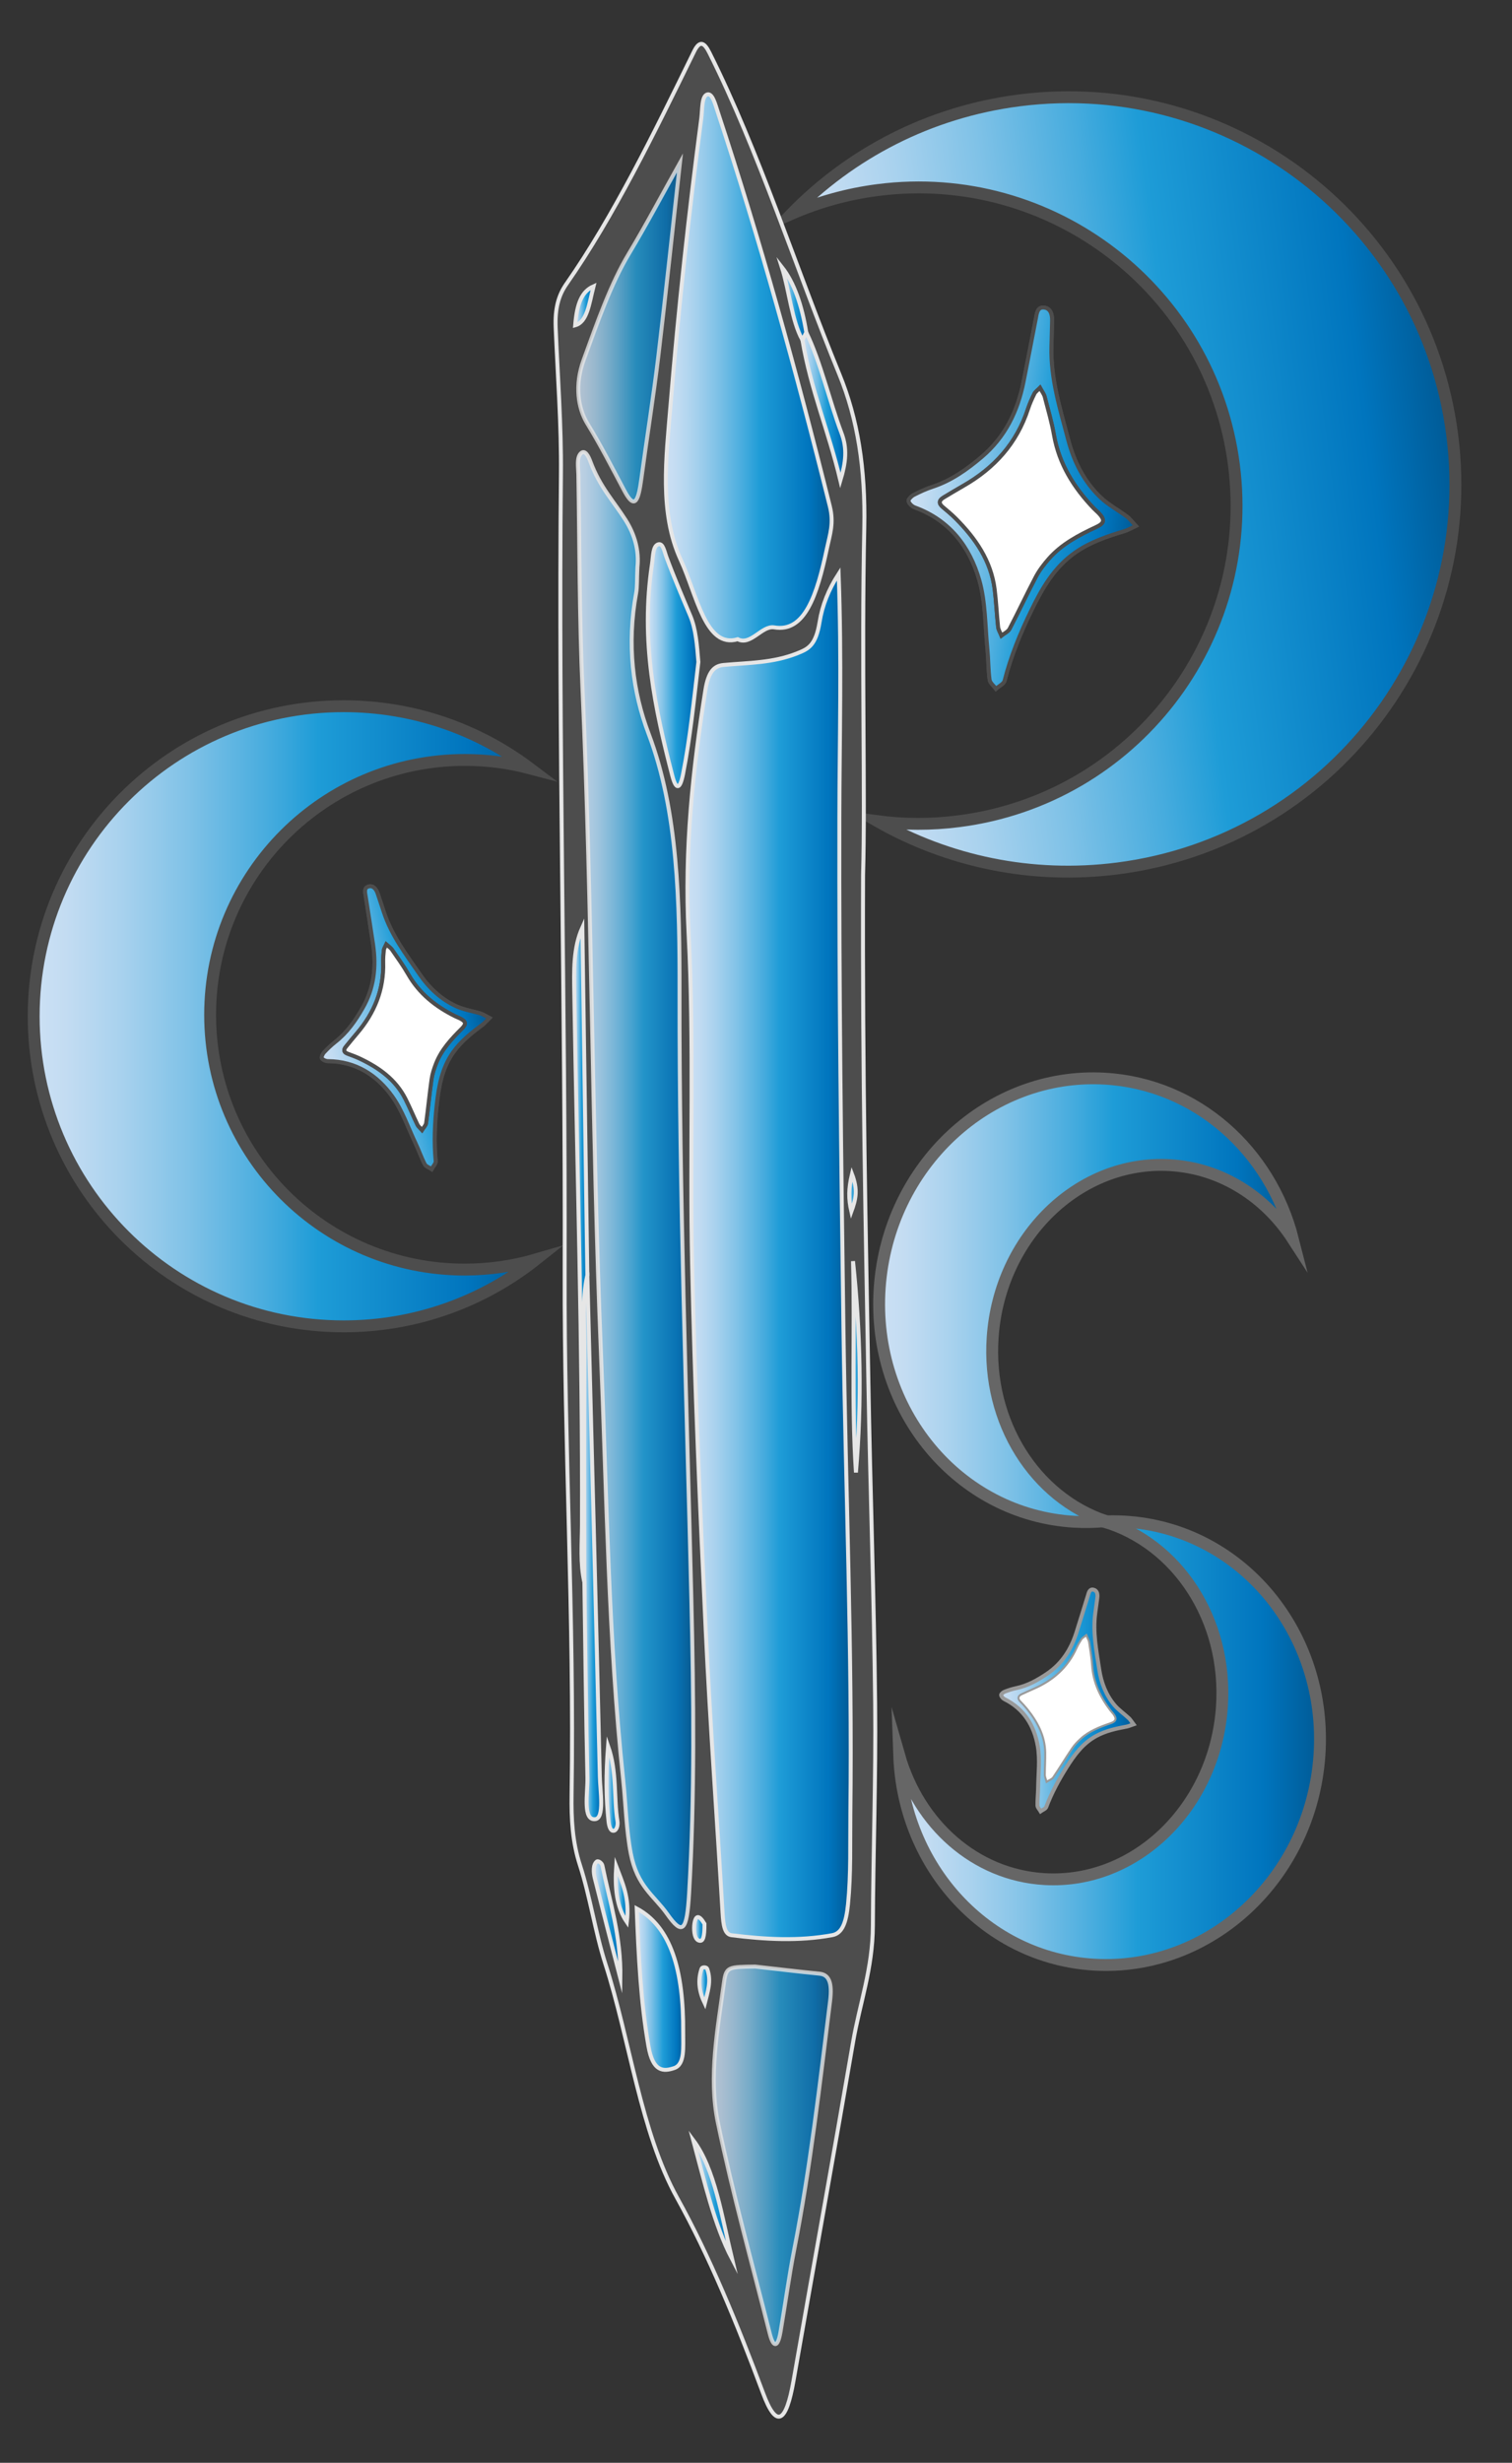 <?xml version="1.0" encoding="utf-8"?>
<!-- Generator: Adobe Illustrator 25.2.3, SVG Export Plug-In . SVG Version: 6.00 Build 0)  -->
<svg version="1.1" id="Layer_1" xmlns="http://www.w3.org/2000/svg" xmlns:xlink="http://www.w3.org/1999/xlink" x="0px" y="0px"
	 viewBox="0 0 382 622" style="enable-background:new 0 0 382 622;" xml:space="preserve">
<rect x="0" y="0" width="382" height="622" fill="#333333" stroke="none"/>
<style type="text/css">
	.st0{fill:url(#SVGID_1_);stroke:#4D4D4D;stroke-width:3;stroke-miterlimit:10;}
	.st1{fill:url(#SVGID_2_);stroke:#4D4D4D;stroke-width:3;stroke-miterlimit:10;}
	.st2{fill:#4D4D4D;stroke:#E6E6E6;stroke-miterlimit:10;}
	.st3{fill:url(#SVGID_3_);stroke:#E6E6E6;stroke-miterlimit:10;}
	.st4{opacity:0.9;fill:url(#SVGID_4_);stroke:#E6E6E6;stroke-miterlimit:10;}
	.st5{fill:url(#SVGID_5_);stroke:#E6E6E6;stroke-miterlimit:10;}
	.st6{opacity:0.8;fill:url(#SVGID_6_);stroke:#E6E6E6;stroke-miterlimit:10;}
	.st7{opacity:0.8;fill:url(#SVGID_7_);stroke:#E6E6E6;stroke-miterlimit:10;}
	.st8{fill:url(#SVGID_8_);stroke:#E6E6E6;stroke-miterlimit:10;}
	.st9{fill:url(#SVGID_9_);stroke:#E6E6E6;stroke-miterlimit:10;}
	.st10{fill:url(#SVGID_10_);stroke:#E6E6E6;stroke-miterlimit:10;}
	.st11{fill:url(#SVGID_11_);stroke:#E6E6E6;stroke-miterlimit:10;}
	.st12{fill:url(#SVGID_12_);stroke:#E6E6E6;stroke-miterlimit:10;}
	.st13{fill:url(#SVGID_13_);stroke:#E6E6E6;stroke-miterlimit:10;}
	.st14{fill:url(#SVGID_14_);stroke:#E6E6E6;stroke-miterlimit:10;}
	.st15{fill:url(#SVGID_15_);stroke:#E6E6E6;stroke-miterlimit:10;}
	.st16{fill:url(#SVGID_16_);stroke:#E6E6E6;stroke-miterlimit:10;}
	.st17{fill:url(#SVGID_17_);stroke:#E6E6E6;stroke-miterlimit:10;}
	.st18{fill:url(#SVGID_18_);stroke:#E6E6E6;stroke-miterlimit:10;}
	.st19{fill:url(#SVGID_19_);stroke:#E6E6E6;stroke-miterlimit:10;}
	.st20{fill:url(#SVGID_20_);stroke:#E6E6E6;stroke-miterlimit:10;}
	.st21{fill:url(#SVGID_21_);stroke:#E6E6E6;stroke-miterlimit:10;}
	.st22{fill:url(#SVGID_22_);stroke:#E6E6E6;stroke-miterlimit:10;}
	.st23{fill:url(#SVGID_23_);stroke:#666666;stroke-width:3;stroke-miterlimit:10;}
	.st24{fill:url(#SVGID_24_);stroke:#666666;stroke-width:3;stroke-miterlimit:10;}
	.st25{fill:url(#SVGID_25_);stroke:#666666;stroke-width:3;stroke-miterlimit:10;}
	.st26{fill:url(#SVGID_26_);stroke:#666666;stroke-width:3;stroke-miterlimit:10;}
	.st27{fill:url(#SVGID_27_);stroke:#666666;stroke-width:3;stroke-miterlimit:10;}
	.st28{fill:#FFFFFF;stroke:#4D4D4D;stroke-miterlimit:10;}
	.st29{fill:url(#SVGID_28_);stroke:#4D4D4D;stroke-miterlimit:10;}
	.st30{fill:url(#SVGID_29_);stroke:#4D4D4D;stroke-miterlimit:10;}
	.st31{fill:#FFFFFF;}
	.st32{fill:url(#SVGID_30_);stroke:#999999;stroke-miterlimit:10;}
</style>
<linearGradient id="SVGID_1_" gradientUnits="userSpaceOnUse" x1="8.5" y1="256.664" x2="135.397" y2="256.664">
	<stop  offset="0" style="stop-color:#CCE0F4"/>
	<stop  offset="0.064" style="stop-color:#C3DCF2"/>
	<stop  offset="0.171" style="stop-color:#A9D2EE"/>
	<stop  offset="0.307" style="stop-color:#80C2E7"/>
	<stop  offset="0.465" style="stop-color:#47ACDE"/>
	<stop  offset="0.567" style="stop-color:#1E9CD7"/>
	<stop  offset="0.865" style="stop-color:#0075BE"/>
	<stop  offset="0.994" style="stop-color:#005B97"/>
</linearGradient>
<path class="st0" d="M135.4,318.09c-13.35,10.58-30.23,16.89-48.58,16.89c-43.25,0-78.31-35.06-78.31-78.31
	c0-43.25,35.06-78.31,78.31-78.31c17.65,0,33.92,5.83,47.02,15.68c-5.23-1.38-10.72-2.11-16.39-2.11
	c-35.54,0-64.36,28.81-64.36,64.36s28.81,64.36,64.36,64.36C123.67,320.63,129.7,319.75,135.4,318.09z"/>
<linearGradient id="SVGID_2_" gradientUnits="userSpaceOnUse" x1="235.555" y1="78.855" x2="393.998" y2="78.855" gradientTransform="matrix(0.992 -0.128 0.128 0.992 -33.943 81.888)">
	<stop  offset="0" style="stop-color:#CCE0F4"/>
	<stop  offset="0.064" style="stop-color:#C3DCF2"/>
	<stop  offset="0.171" style="stop-color:#A9D2EE"/>
	<stop  offset="0.307" style="stop-color:#80C2E7"/>
	<stop  offset="0.465" style="stop-color:#47ACDE"/>
	<stop  offset="0.567" style="stop-color:#1E9CD7"/>
	<stop  offset="0.865" style="stop-color:#0075BE"/>
	<stop  offset="0.994" style="stop-color:#005B97"/>
</linearGradient>
<path class="st1" d="M199.97,54.01c14.85-15.22,34.75-25.73,57.48-28.65c53.56-6.88,102.56,30.96,109.45,84.52
	c6.88,53.56-30.96,102.56-84.52,109.45c-21.85,2.81-42.94-1.82-60.72-11.93c6.7,0.88,13.62,0.91,20.63,0
	c44.02-5.66,75.11-45.92,69.46-89.94C306.08,73.44,265.82,42.34,221.8,48C214.08,48.99,206.76,51.05,199.97,54.01z"/>
<path class="st2" d="M218.05,220.94c-0.18,52.06,0.7,90.28,1.35,128.51c0.46,26.92,1.42,53.81,1.7,80.73
	c0.2,18.69-0.5,37.4-0.57,56.11c-0.05,11.03-3.33,19.69-5.01,29.5c-4.9,28.57-10.06,56.98-15.04,85.49
	c-1.86,10.63-4.31,12.21-7.68,3.16c-6.57-17.66-13.65-34.79-21.71-49.32c-9.25-16.67-11.91-39.77-18.16-59.18
	c-2.51-7.81-3.87-17.07-6.4-24.85c-1.9-5.84-2.22-11.61-2.12-17.99c0.69-44.05-1.88-87.93-1.75-131.95
	c0.2-67.14-1.61-134.25-0.94-201.42c0.12-12.3-0.82-24.65-1.33-36.96c-0.2-4.84,0.68-8.14,2.73-11.07
	c11.9-17.06,22.06-37.89,32.23-58.68c1.47-3,2.62-2.22,3.88,0.3c12.43,24.76,21.81,54.31,32.85,81.26
	c4.62,11.28,6.59,23.78,6.28,38.66C217.64,167.02,218.63,200.9,218.05,220.94z"/>
<linearGradient id="SVGID_3_" gradientUnits="userSpaceOnUse" x1="173.679" y1="317.345" x2="214.935" y2="317.345">
	<stop  offset="0" style="stop-color:#CCE0F4"/>
	<stop  offset="0.064" style="stop-color:#C3DCF2"/>
	<stop  offset="0.171" style="stop-color:#A9D2EE"/>
	<stop  offset="0.307" style="stop-color:#80C2E7"/>
	<stop  offset="0.465" style="stop-color:#47ACDE"/>
	<stop  offset="0.567" style="stop-color:#1E9CD7"/>
	<stop  offset="0.865" style="stop-color:#0075BE"/>
	<stop  offset="0.994" style="stop-color:#005B97"/>
</linearGradient>
<path class="st3" d="M211.88,144.95c0.79,21.6,0.22,41.59,0.18,61.57c-0.09,43.16,0.45,86.3,1.04,129.45
	c0.56,40.66,2.24,81.25,1.74,121.97c-0.09,7.67,0.17,15.32-0.59,22.95c-0.46,4.6-1.42,7.38-3.99,7.85
	c-8.48,1.57-16.94,1.07-25.42,0.02c-1.78-0.22-2.11-2.53-2.29-5.64c-1.39-23.73-3.13-47.39-4.24-71.16
	c-1.45-30.92-2.8-61.9-3.46-92.91c-0.59-27.7,0.54-55.58-0.88-83.19c-1.1-21.44,1.06-41.47,4.23-61.51
	c0.76-4.79,2.25-6.19,4.63-6.41c6.24-0.57,12.5-0.48,18.69-2.98c2.64-1.07,4.59-1.9,5.55-7.88
	C207.74,152.9,209.3,148.96,211.88,144.95z"/>
<linearGradient id="SVGID_4_" gradientUnits="userSpaceOnUse" x1="145.996" y1="300.441" x2="175.145" y2="300.441">
	<stop  offset="0" style="stop-color:#CCE0F4"/>
	<stop  offset="0.064" style="stop-color:#C3DCF2"/>
	<stop  offset="0.171" style="stop-color:#A9D2EE"/>
	<stop  offset="0.307" style="stop-color:#80C2E7"/>
	<stop  offset="0.465" style="stop-color:#47ACDE"/>
	<stop  offset="0.567" style="stop-color:#1E9CD7"/>
	<stop  offset="0.865" style="stop-color:#0075BE"/>
	<stop  offset="0.994" style="stop-color:#005B97"/>
</linearGradient>
<path class="st4" d="M161.04,143.32c-0.14,3.13-0.04,4.9-0.31,6.4c-2.4,13.08-0.86,25.04,3.14,35.59
	c7.46,19.64,7.84,42.61,7.81,65.3c-0.08,51.22,1.78,102.24,2.99,153.33c0.58,24.69,0.87,49.51-0.57,74.2
	c-0.56,9.69-1.65,10.78-5.57,5.23c-3.26-4.61-7.56-6.91-9.17-15.28c-1.14-5.93-1.26-12.33-1.91-18.48
	c-3.78-35.69-4.16-72.04-5.64-108.2c-2.28-55.67-2.16-111.57-4.64-167.22c-0.81-18.04-0.75-36.24-1.05-54.36
	c-0.03-1.8-0.47-4.14,0.58-5.28c1.08-1.18,1.99,0.74,2.47,2.05c2.36,6.36,5.86,9.98,8.87,14.73
	C160.35,134.99,161.5,139.01,161.04,143.32z"/>
<linearGradient id="SVGID_5_" gradientUnits="userSpaceOnUse" x1="168.227" y1="92.799" x2="210.103" y2="92.799">
	<stop  offset="0" style="stop-color:#CCE0F4"/>
	<stop  offset="0.064" style="stop-color:#C3DCF2"/>
	<stop  offset="0.171" style="stop-color:#A9D2EE"/>
	<stop  offset="0.307" style="stop-color:#80C2E7"/>
	<stop  offset="0.465" style="stop-color:#47ACDE"/>
	<stop  offset="0.567" style="stop-color:#1E9CD7"/>
	<stop  offset="0.865" style="stop-color:#0075BE"/>
	<stop  offset="0.994" style="stop-color:#005B97"/>
</linearGradient>
<path class="st5" d="M186.38,161.44c-8.11,2.44-10.33-11.2-14.39-20.01c-5.49-11.9-3.67-25.92-2.6-38.99
	c1.99-24.38,4.63-48.57,7.78-72.51c0.3-2.29,0.07-5.74,1.57-6.09c1.28-0.3,1.98,2.59,2.66,4.63c10.54,31.89,19.76,65.22,28.25,99.39
	c1.07,4.32,0.02,7.09-0.73,10.65c-2.5,11.86-5.61,21.27-13.32,19.94C192.51,157.91,189.66,163.17,186.38,161.44z"/>
<linearGradient id="SVGID_6_" gradientUnits="userSpaceOnUse" x1="180.336" y1="544.351" x2="209.897" y2="544.351">
	<stop  offset="0" style="stop-color:#CCE0F4"/>
	<stop  offset="0.064" style="stop-color:#C3DCF2"/>
	<stop  offset="0.171" style="stop-color:#A9D2EE"/>
	<stop  offset="0.307" style="stop-color:#80C2E7"/>
	<stop  offset="0.465" style="stop-color:#47ACDE"/>
	<stop  offset="0.567" style="stop-color:#1E9CD7"/>
	<stop  offset="0.865" style="stop-color:#0075BE"/>
	<stop  offset="0.994" style="stop-color:#005B97"/>
</linearGradient>
<path class="st6" d="M190.79,496.67c5.42,0.6,10.83,1.27,16.25,1.8c2.35,0.23,3.26,2.18,2.68,6.89c-2.6,21.05-5.02,42.19-9,62.48
	c-1.36,6.9-2.32,14.1-3.53,21.12c-0.71,4.1-1.82,3.95-2.72,0.38c-4.46-17.66-9.29-35.03-13.1-53.23
	c-2.42-11.57-0.04-23.87,1.55-35.5C183.46,496.68,184.09,496.76,190.79,496.67z"/>
<linearGradient id="SVGID_7_" gradientUnits="userSpaceOnUse" x1="146.106" y1="83.898" x2="171.782" y2="83.898">
	<stop  offset="0" style="stop-color:#CCE0F4"/>
	<stop  offset="0.064" style="stop-color:#C3DCF2"/>
	<stop  offset="0.171" style="stop-color:#A9D2EE"/>
	<stop  offset="0.307" style="stop-color:#80C2E7"/>
	<stop  offset="0.465" style="stop-color:#47ACDE"/>
	<stop  offset="0.567" style="stop-color:#1E9CD7"/>
	<stop  offset="0.865" style="stop-color:#0075BE"/>
	<stop  offset="0.994" style="stop-color:#005B97"/>
</linearGradient>
<path class="st7" d="M171.78,41.15c-1.76,15.89-3.49,32.43-5.46,48.87c-1.24,10.37-2.9,20.55-4.28,30.86
	c-0.72,5.32-1.57,8.21-4.3,3.07c-3.05-5.75-6.04-11.59-9.32-16.92c-2.45-3.99-3.25-9.85-0.97-16.11
	c3.47-9.53,6.82-19.15,11.43-26.84C163.28,56.77,167.43,48.92,171.78,41.15z"/>
<linearGradient id="SVGID_8_" gradientUnits="userSpaceOnUse" x1="163.663" y1="167.994" x2="176.442" y2="167.994">
	<stop  offset="0" style="stop-color:#CCE0F4"/>
	<stop  offset="0.064" style="stop-color:#C3DCF2"/>
	<stop  offset="0.171" style="stop-color:#A9D2EE"/>
	<stop  offset="0.307" style="stop-color:#80C2E7"/>
	<stop  offset="0.465" style="stop-color:#47ACDE"/>
	<stop  offset="0.567" style="stop-color:#1E9CD7"/>
	<stop  offset="0.865" style="stop-color:#0075BE"/>
	<stop  offset="0.994" style="stop-color:#005B97"/>
</linearGradient>
<path class="st8" d="M176.44,167.19c-1.11,9.44-2.06,19.13-3.88,28.35c-0.79,3.97-1.78,3.99-2.73,0.29
	c-4.33-16.77-8.05-33.79-5.12-53.29c0.31-2.05,0.21-4.72,1.65-5.08c1.15-0.28,1.46,1.76,2.05,3.35c1.88,5.08,3.95,9.88,5.99,14.73
	C175.8,158.88,176.1,162.91,176.44,167.19z"/>
<linearGradient id="SVGID_9_" gradientUnits="userSpaceOnUse" x1="160.865" y1="502.382" x2="172.623" y2="502.382">
	<stop  offset="0" style="stop-color:#CCE0F4"/>
	<stop  offset="0.064" style="stop-color:#C3DCF2"/>
	<stop  offset="0.171" style="stop-color:#A9D2EE"/>
	<stop  offset="0.307" style="stop-color:#80C2E7"/>
	<stop  offset="0.465" style="stop-color:#47ACDE"/>
	<stop  offset="0.567" style="stop-color:#1E9CD7"/>
	<stop  offset="0.865" style="stop-color:#0075BE"/>
	<stop  offset="0.994" style="stop-color:#005B97"/>
</linearGradient>
<path class="st9" d="M160.86,482.01c8.67,4.63,11.85,15.66,11.74,31.22c-0.03,3.75,0.48,8.15-2.27,9.08
	c-2.71,0.92-5.37,0.97-6.5-5.49C161.88,505.67,161.32,494.09,160.86,482.01z"/>
<linearGradient id="SVGID_10_" gradientUnits="userSpaceOnUse" x1="147.109" y1="390.734" x2="151.887" y2="390.734">
	<stop  offset="0" style="stop-color:#CCE0F4"/>
	<stop  offset="0.064" style="stop-color:#C3DCF2"/>
	<stop  offset="0.171" style="stop-color:#A9D2EE"/>
	<stop  offset="0.307" style="stop-color:#80C2E7"/>
	<stop  offset="0.465" style="stop-color:#47ACDE"/>
	<stop  offset="0.567" style="stop-color:#1E9CD7"/>
	<stop  offset="0.865" style="stop-color:#0075BE"/>
	<stop  offset="0.994" style="stop-color:#005B97"/>
</linearGradient>
<path class="st10" d="M148.39,322.03c1.07,42.22,2.18,84.43,3.15,126.66c0.08,3.71,1.22,10.46-1.15,10.75
	c-3.23,0.38-1.9-6.6-1.98-10.42c-0.38-16.46-0.53-32.94-0.77-49.41c-0.92-11.75-0.25-23.56-0.37-35.35
	c-0.13-12.1-0.07-24.22,0.02-36.33C147.3,325.92,146.44,322.8,148.39,322.03z"/>
<linearGradient id="SVGID_11_" gradientUnits="userSpaceOnUse" x1="145.053" y1="316.927" x2="148.395" y2="316.927">
	<stop  offset="0" style="stop-color:#CCE0F4"/>
	<stop  offset="0.064" style="stop-color:#C3DCF2"/>
	<stop  offset="0.171" style="stop-color:#A9D2EE"/>
	<stop  offset="0.307" style="stop-color:#80C2E7"/>
	<stop  offset="0.465" style="stop-color:#47ACDE"/>
	<stop  offset="0.567" style="stop-color:#1E9CD7"/>
	<stop  offset="0.865" style="stop-color:#0075BE"/>
	<stop  offset="0.994" style="stop-color:#005B97"/>
</linearGradient>
<path class="st11" d="M148.39,322.03c-1.39,6.28-0.68,12.93-0.73,19.38c-0.13,19.39-0.04,38.8-0.03,58.19
	c-1.08-4.71-0.62-9.78-0.6-14.58c0.17-44.78-1.23-89.46-1.94-134.18c-0.09-5.66-0.28-11.42,2.04-16.59
	C147.56,263.51,147.98,292.77,148.39,322.03z"/>
<linearGradient id="SVGID_12_" gradientUnits="userSpaceOnUse" x1="202.665" y1="102.627" x2="213.543" y2="102.627">
	<stop  offset="0" style="stop-color:#CCE0F4"/>
	<stop  offset="0.064" style="stop-color:#C3DCF2"/>
	<stop  offset="0.171" style="stop-color:#A9D2EE"/>
	<stop  offset="0.307" style="stop-color:#80C2E7"/>
	<stop  offset="0.465" style="stop-color:#47ACDE"/>
	<stop  offset="0.567" style="stop-color:#1E9CD7"/>
	<stop  offset="0.865" style="stop-color:#0075BE"/>
	<stop  offset="0.994" style="stop-color:#005B97"/>
</linearGradient>
<path class="st12" d="M203.7,83.95c3.66,7.55,5.79,17.19,8.91,25.46c1.46,3.87,1.1,7.35-0.29,11.95
	c-3.01-12.69-7.46-22.8-9.59-35.47C202.51,84.19,202.91,83.71,203.7,83.95z"/>
<linearGradient id="SVGID_13_" gradientUnits="userSpaceOnUse" x1="215.515" y1="345.208" x2="217.196" y2="345.208">
	<stop  offset="0" style="stop-color:#CCE0F4"/>
	<stop  offset="0.064" style="stop-color:#C3DCF2"/>
	<stop  offset="0.171" style="stop-color:#A9D2EE"/>
	<stop  offset="0.307" style="stop-color:#80C2E7"/>
	<stop  offset="0.465" style="stop-color:#47ACDE"/>
	<stop  offset="0.567" style="stop-color:#1E9CD7"/>
	<stop  offset="0.865" style="stop-color:#0075BE"/>
	<stop  offset="0.994" style="stop-color:#005B97"/>
</linearGradient>
<path class="st13" d="M215.51,318.52c1.87,17.65,2.27,35.47,0.74,53.37C215.08,354.19,216,336.36,215.51,318.52z"/>
<linearGradient id="SVGID_14_" gradientUnits="userSpaceOnUse" x1="175.164" y1="555.519" x2="184.941" y2="555.519">
	<stop  offset="0" style="stop-color:#CCE0F4"/>
	<stop  offset="0.064" style="stop-color:#C3DCF2"/>
	<stop  offset="0.171" style="stop-color:#A9D2EE"/>
	<stop  offset="0.307" style="stop-color:#80C2E7"/>
	<stop  offset="0.465" style="stop-color:#47ACDE"/>
	<stop  offset="0.567" style="stop-color:#1E9CD7"/>
	<stop  offset="0.865" style="stop-color:#0075BE"/>
	<stop  offset="0.994" style="stop-color:#005B97"/>
</linearGradient>
<path class="st14" d="M184.94,570.5c-4.44-8.5-6.95-19.44-9.78-29.97C180.59,547.79,182.34,559.69,184.94,570.5z"/>
<linearGradient id="SVGID_15_" gradientUnits="userSpaceOnUse" x1="150.008" y1="484.88" x2="156.752" y2="484.88">
	<stop  offset="0" style="stop-color:#CCE0F4"/>
	<stop  offset="0.064" style="stop-color:#C3DCF2"/>
	<stop  offset="0.171" style="stop-color:#A9D2EE"/>
	<stop  offset="0.307" style="stop-color:#80C2E7"/>
	<stop  offset="0.465" style="stop-color:#47ACDE"/>
	<stop  offset="0.567" style="stop-color:#1E9CD7"/>
	<stop  offset="0.865" style="stop-color:#0075BE"/>
	<stop  offset="0.994" style="stop-color:#005B97"/>
</linearGradient>
<path class="st15" d="M156.74,499.69c-2.17-8.44-4.35-16.86-6.47-25.34c-0.37-1.47-0.47-3.41,0.51-4.2
	c0.36-0.29,1.27,0.37,1.41,1.01C154.05,480.36,156.92,488.89,156.74,499.69z"/>
<linearGradient id="SVGID_16_" gradientUnits="userSpaceOnUse" x1="197.507" y1="76.661" x2="203.696" y2="76.661">
	<stop  offset="0" style="stop-color:#CCE0F4"/>
	<stop  offset="0.064" style="stop-color:#C3DCF2"/>
	<stop  offset="0.171" style="stop-color:#A9D2EE"/>
	<stop  offset="0.307" style="stop-color:#80C2E7"/>
	<stop  offset="0.465" style="stop-color:#47ACDE"/>
	<stop  offset="0.567" style="stop-color:#1E9CD7"/>
	<stop  offset="0.865" style="stop-color:#0075BE"/>
	<stop  offset="0.994" style="stop-color:#005B97"/>
</linearGradient>
<path class="st16" d="M203.7,83.95c-0.32,0.65-0.65,1.29-0.97,1.94c-2.76-4.97-3.29-12.47-5.22-18.47
	C200.63,71.37,202.57,77.05,203.7,83.95z"/>
<linearGradient id="SVGID_17_" gradientUnits="userSpaceOnUse" x1="153.232" y1="451.669" x2="156.03" y2="451.669">
	<stop  offset="0" style="stop-color:#CCE0F4"/>
	<stop  offset="0.064" style="stop-color:#C3DCF2"/>
	<stop  offset="0.171" style="stop-color:#A9D2EE"/>
	<stop  offset="0.307" style="stop-color:#80C2E7"/>
	<stop  offset="0.465" style="stop-color:#47ACDE"/>
	<stop  offset="0.567" style="stop-color:#1E9CD7"/>
	<stop  offset="0.865" style="stop-color:#0075BE"/>
	<stop  offset="0.994" style="stop-color:#005B97"/>
</linearGradient>
<path class="st17" d="M153.62,440.95c2.29,6.5,1.43,13.2,2.37,19c0.15,0.91-0.12,2.19-0.82,2.4c-0.91,0.27-1.3-1.11-1.43-2.36
	C153.11,454.11,153.06,448.19,153.62,440.95z"/>
<linearGradient id="SVGID_18_" gradientUnits="userSpaceOnUse" x1="155.56" y1="478.386" x2="158.534" y2="478.386">
	<stop  offset="0" style="stop-color:#CCE0F4"/>
	<stop  offset="0.064" style="stop-color:#C3DCF2"/>
	<stop  offset="0.171" style="stop-color:#A9D2EE"/>
	<stop  offset="0.307" style="stop-color:#80C2E7"/>
	<stop  offset="0.465" style="stop-color:#47ACDE"/>
	<stop  offset="0.567" style="stop-color:#1E9CD7"/>
	<stop  offset="0.865" style="stop-color:#0075BE"/>
	<stop  offset="0.994" style="stop-color:#005B97"/>
</linearGradient>
<path class="st18" d="M155.67,471.33c1.56,4.13,3.45,7.9,2.7,14.11C155.73,481.57,155.32,476.65,155.67,471.33z"/>
<linearGradient id="SVGID_19_" gradientUnits="userSpaceOnUse" x1="145.311" y1="77.233" x2="149.963" y2="77.233">
	<stop  offset="0" style="stop-color:#CCE0F4"/>
	<stop  offset="0.064" style="stop-color:#C3DCF2"/>
	<stop  offset="0.171" style="stop-color:#A9D2EE"/>
	<stop  offset="0.307" style="stop-color:#80C2E7"/>
	<stop  offset="0.465" style="stop-color:#47ACDE"/>
	<stop  offset="0.567" style="stop-color:#1E9CD7"/>
	<stop  offset="0.865" style="stop-color:#0075BE"/>
	<stop  offset="0.994" style="stop-color:#005B97"/>
</linearGradient>
<path class="st19" d="M149.96,72.3c-1.15,4.56-1.61,9.01-4.65,9.86C145.74,76.67,146.99,73.62,149.96,72.3z"/>
<linearGradient id="SVGID_20_" gradientUnits="userSpaceOnUse" x1="176.687" y1="501.418" x2="179.168" y2="501.418">
	<stop  offset="0" style="stop-color:#CCE0F4"/>
	<stop  offset="0.064" style="stop-color:#C3DCF2"/>
	<stop  offset="0.171" style="stop-color:#A9D2EE"/>
	<stop  offset="0.307" style="stop-color:#80C2E7"/>
	<stop  offset="0.465" style="stop-color:#47ACDE"/>
	<stop  offset="0.567" style="stop-color:#1E9CD7"/>
	<stop  offset="0.865" style="stop-color:#0075BE"/>
	<stop  offset="0.994" style="stop-color:#005B97"/>
</linearGradient>
<path class="st20" d="M178.06,505.97c-1.37-2.84-1.86-5.74-0.8-8.78c0.16-0.45,1.24-0.43,1.41,0.05
	C179.79,500.37,178.76,503.14,178.06,505.97z"/>
<linearGradient id="SVGID_21_" gradientUnits="userSpaceOnUse" x1="175.361" y1="487.176" x2="177.984" y2="487.176">
	<stop  offset="0" style="stop-color:#CCE0F4"/>
	<stop  offset="0.064" style="stop-color:#C3DCF2"/>
	<stop  offset="0.171" style="stop-color:#A9D2EE"/>
	<stop  offset="0.307" style="stop-color:#80C2E7"/>
	<stop  offset="0.465" style="stop-color:#47ACDE"/>
	<stop  offset="0.567" style="stop-color:#1E9CD7"/>
	<stop  offset="0.865" style="stop-color:#0075BE"/>
	<stop  offset="0.994" style="stop-color:#005B97"/>
</linearGradient>
<path class="st21" d="M177.98,485.9c0.02,3.39-0.4,4.38-1.2,4.26c-0.95-0.13-1.43-1.38-1.42-3.25c0.01-1.51,0.41-2.97,1.15-2.7
	C177.24,484.48,177.87,485.76,177.98,485.9z"/>
<linearGradient id="SVGID_22_" gradientUnits="userSpaceOnUse" x1="214.558" y1="301.246" x2="216.193" y2="301.246">
	<stop  offset="0" style="stop-color:#CCE0F4"/>
	<stop  offset="0.064" style="stop-color:#C3DCF2"/>
	<stop  offset="0.171" style="stop-color:#A9D2EE"/>
	<stop  offset="0.307" style="stop-color:#80C2E7"/>
	<stop  offset="0.465" style="stop-color:#47ACDE"/>
	<stop  offset="0.567" style="stop-color:#1E9CD7"/>
	<stop  offset="0.865" style="stop-color:#0075BE"/>
	<stop  offset="0.994" style="stop-color:#005B97"/>
</linearGradient>
<path class="st22" d="M215.25,296.5c1.54,4.03,0.97,6.4-0.16,9.5C214.35,302.73,214.36,300.29,215.25,296.5z"/>
<g>
	<linearGradient id="SVGID_23_" gradientUnits="userSpaceOnUse" x1="227.187" y1="443.334" x2="227.187" y2="443.334">
		<stop  offset="0" style="stop-color:#CCE0F4"/>
		<stop  offset="0.064" style="stop-color:#C3DCF2"/>
		<stop  offset="0.171" style="stop-color:#A9D2EE"/>
		<stop  offset="0.307" style="stop-color:#80C2E7"/>
		<stop  offset="0.465" style="stop-color:#47ACDE"/>
		<stop  offset="0.567" style="stop-color:#1E9CD7"/>
		<stop  offset="0.865" style="stop-color:#0075BE"/>
		<stop  offset="0.994" style="stop-color:#005B97"/>
	</linearGradient>
	<line class="st23" x1="227.19" y1="443.34" x2="227.19" y2="443.33"/>
	<linearGradient id="SVGID_24_" gradientUnits="userSpaceOnUse" x1="326.645" y1="312.96" x2="326.653" y2="312.96">
		<stop  offset="0" style="stop-color:#CCE0F4"/>
		<stop  offset="0.064" style="stop-color:#C3DCF2"/>
		<stop  offset="0.171" style="stop-color:#A9D2EE"/>
		<stop  offset="0.307" style="stop-color:#80C2E7"/>
		<stop  offset="0.465" style="stop-color:#47ACDE"/>
		<stop  offset="0.567" style="stop-color:#1E9CD7"/>
		<stop  offset="0.865" style="stop-color:#0075BE"/>
		<stop  offset="0.994" style="stop-color:#005B97"/>
	</linearGradient>
	<line class="st24" x1="326.65" y1="312.96" x2="326.65" y2="312.96"/>
	<linearGradient id="SVGID_25_" gradientUnits="userSpaceOnUse" x1="222.098" y1="328.376" x2="326.645" y2="328.376">
		<stop  offset="0" style="stop-color:#CCE0F4"/>
		<stop  offset="0.064" style="stop-color:#C3DCF2"/>
		<stop  offset="0.171" style="stop-color:#A9D2EE"/>
		<stop  offset="0.307" style="stop-color:#80C2E7"/>
		<stop  offset="0.465" style="stop-color:#47ACDE"/>
		<stop  offset="0.567" style="stop-color:#1E9CD7"/>
		<stop  offset="0.865" style="stop-color:#0075BE"/>
		<stop  offset="0.994" style="stop-color:#005B97"/>
	</linearGradient>
	<path class="st25" d="M326.65,312.96c-6.94-10.71-18.08-17.93-31.06-18.69c-23-1.34-43.06,18.13-44.8,43.48
		c-1.48,21.56,10.74,40.42,28.57,46.42c-2.6,0.26-5.25,0.31-7.93,0.16c-29.29-1.71-51.31-28.14-49.18-59.04
		c2.13-30.9,27.59-54.57,56.88-52.87C302.32,273.77,320.96,290.64,326.65,312.96z"/>
	<linearGradient id="SVGID_26_" gradientUnits="userSpaceOnUse" x1="227.187" y1="440.228" x2="333.495" y2="440.228">
		<stop  offset="0" style="stop-color:#CCE0F4"/>
		<stop  offset="0.064" style="stop-color:#C3DCF2"/>
		<stop  offset="0.171" style="stop-color:#A9D2EE"/>
		<stop  offset="0.307" style="stop-color:#80C2E7"/>
		<stop  offset="0.465" style="stop-color:#47ACDE"/>
		<stop  offset="0.567" style="stop-color:#1E9CD7"/>
		<stop  offset="0.865" style="stop-color:#0075BE"/>
		<stop  offset="0.994" style="stop-color:#005B97"/>
	</linearGradient>
	<path class="st26" d="M333.35,443.32c-2.13,30.9-27.59,54.57-56.88,52.87c-27.3-1.58-48.29-24.67-49.29-52.84
		c4.96,17.33,19.15,30.21,36.73,31.23c23,1.34,43.06-18.14,44.8-43.49c1.52-22.09-11.35-41.35-29.9-46.83
		c1.76-0.09,3.55-0.07,5.35,0.03C313.45,385.98,335.48,412.41,333.35,443.32z"/>
	<linearGradient id="SVGID_27_" gradientUnits="userSpaceOnUse" x1="227.187" y1="443.334" x2="227.187" y2="443.334">
		<stop  offset="0" style="stop-color:#CCE0F4"/>
		<stop  offset="0.064" style="stop-color:#C3DCF2"/>
		<stop  offset="0.171" style="stop-color:#A9D2EE"/>
		<stop  offset="0.307" style="stop-color:#80C2E7"/>
		<stop  offset="0.465" style="stop-color:#47ACDE"/>
		<stop  offset="0.567" style="stop-color:#1E9CD7"/>
		<stop  offset="0.865" style="stop-color:#0075BE"/>
		<stop  offset="0.994" style="stop-color:#005B97"/>
	</linearGradient>
	<line class="st27" x1="227.19" y1="443.34" x2="227.19" y2="443.33"/>
</g>
<path class="st28" d="M286.96,132.82c-0.99-1.05-1.53-1.83-2.25-2.36c-2.21-1.66-4.73-2.98-6.7-4.87
	c-4.13-3.96-6.65-8.93-8.11-14.47c-2.05-7.77-4.49-15.47-4.25-23.64c0.06-2.15,0.1-4.3,0.16-6.45c0.04-1.59-0.38-3.2-2.06-3.36
	c-1.69-0.16-1.8,1.59-2.05,2.86c-1.04,5.31-2.04,10.62-3.1,15.93c-1.49,7.46-4.66,13.96-10.61,18.99
	c-3.75,3.17-7.65,5.94-12.36,7.49c-1.64,0.54-3.24,1.26-4.77,2.06c-0.59,0.31-1.42,1.16-1.32,1.56c0.15,0.63,0.91,1.35,1.58,1.59
	c8.76,3.19,13.89,9.92,16.31,18.36c1.6,5.57,1.48,11.64,2.05,17.49c0.25,2.55,0.2,5.14,0.55,7.67c0.11,0.82,1.05,1.52,1.6,2.28
	c0.75-0.68,1.98-1.23,2.19-2.05c1.57-6.15,3.95-11.98,6.72-17.66c2.74-5.62,5.78-10.98,11.14-14.72c3.85-2.68,8.14-4.09,12.52-5.42
	C284.98,133.86,285.71,133.41,286.96,132.82z"/>
<linearGradient id="SVGID_28_" gradientUnits="userSpaceOnUse" x1="204.259" y1="168.507" x2="262.041" y2="168.507" gradientTransform="matrix(0.991 0.131 -0.131 0.991 49.69 -71.681)">
	<stop  offset="0" style="stop-color:#CCE0F4"/>
	<stop  offset="0.064" style="stop-color:#C3DCF2"/>
	<stop  offset="0.171" style="stop-color:#A9D2EE"/>
	<stop  offset="0.307" style="stop-color:#80C2E7"/>
	<stop  offset="0.465" style="stop-color:#47ACDE"/>
	<stop  offset="0.567" style="stop-color:#1E9CD7"/>
	<stop  offset="0.865" style="stop-color:#0075BE"/>
	<stop  offset="0.994" style="stop-color:#005B97"/>
</linearGradient>
<path class="st29" d="M286.96,132.82c-1.25,0.59-1.98,1.04-2.77,1.28c-4.38,1.33-8.67,2.74-12.52,5.42
	c-5.36,3.74-8.41,9.1-11.14,14.72c-2.77,5.68-5.15,11.51-6.72,17.66c-0.21,0.82-1.43,1.37-2.19,2.05c-0.56-0.76-1.49-1.46-1.6-2.28
	c-0.35-2.54-0.3-5.12-0.55-7.67c-0.58-5.85-0.46-11.92-2.05-17.49c-2.42-8.44-7.55-15.17-16.31-18.36
	c-0.66-0.24-1.42-0.96-1.58-1.59c-0.1-0.4,0.73-1.26,1.32-1.56c1.54-0.79,3.13-1.52,4.77-2.06c4.71-1.55,8.62-4.33,12.36-7.49
	c5.95-5.03,9.12-11.53,10.61-18.99c1.06-5.3,2.06-10.62,3.1-15.93c0.25-1.27,0.35-3.02,2.05-2.86c1.69,0.16,2.11,1.77,2.06,3.36
	c-0.06,2.15-0.09,4.3-0.16,6.45c-0.24,8.18,2.2,15.87,4.25,23.64c1.46,5.54,3.99,10.5,8.11,14.47c1.97,1.89,4.48,3.22,6.7,4.87
	C285.43,131,285.97,131.77,286.96,132.82z M262.75,97.95c-0.65,0.67-1.18,1-1.42,1.48c-0.61,1.24-1.19,2.51-1.62,3.83
	c-2.82,8.68-8.48,14.94-16.3,19.41c-1.68,0.96-3.35,1.96-5.01,2.96c-1.17,0.71-1.32,1.5-0.19,2.43c1.12,0.93,2.24,1.87,3.27,2.9
	c4.99,5,8.9,10.63,9.81,17.85c0.4,3.16,0.52,6.35,0.87,9.52c0.08,0.75,0.55,1.45,0.84,2.18c0.7-0.56,1.68-0.98,2.06-1.71
	c2.28-4.36,4.36-8.82,6.65-13.17c0.86-1.63,2.03-3.15,3.26-4.54c3.27-3.72,7.58-5.95,11.99-8.02c2.03-0.95,2.23-1.75,0.71-3.39
	c-0.42-0.46-0.92-0.85-1.35-1.3c-5.03-5.26-8.74-11.2-10.04-18.51c-0.58-3.27-1.51-6.48-2.35-9.69
	C263.76,99.53,263.28,98.93,262.75,97.95z"/>
<path class="st28" d="M262.75,97.95c0.53,0.98,1.01,1.57,1.19,2.25c0.84,3.22,1.77,6.42,2.35,9.69c1.29,7.31,5,13.25,10.04,18.51
	c0.43,0.45,0.92,0.84,1.35,1.3c1.51,1.64,1.32,2.44-0.71,3.39c-4.4,2.06-8.71,4.3-11.99,8.02c-1.23,1.39-2.39,2.91-3.26,4.54
	c-2.3,4.35-4.37,8.81-6.65,13.17c-0.38,0.73-1.36,1.15-2.06,1.71c-0.29-0.73-0.76-1.43-0.84-2.18c-0.34-3.17-0.47-6.36-0.87-9.52
	c-0.92-7.22-4.83-12.85-9.81-17.85c-1.03-1.03-2.15-1.97-3.27-2.9c-1.13-0.94-0.98-1.73,0.19-2.43c1.66-1,3.33-2,5.01-2.96
	c7.82-4.48,13.48-10.74,16.3-19.41c0.43-1.31,1.01-2.59,1.62-3.83C261.57,98.96,262.09,98.62,262.75,97.95z"/>
<path class="st28" d="M123.64,257.1c-0.97-0.5-1.55-0.9-2.19-1.1c-1.99-0.61-4.11-0.91-5.99-1.75c-3.94-1.76-6.99-4.64-9.44-8.19
	c-3.43-4.99-7.12-9.82-9.03-15.68c-0.5-1.54-1.02-3.07-1.53-4.61c-0.37-1.14-1.08-2.17-2.32-1.85c-1.24,0.32-0.87,1.58-0.72,2.55
	c0.61,4.03,1.26,8.05,1.86,12.08c0.84,5.67,0.25,11.09-2.69,16.17c-1.85,3.2-3.91,6.16-6.86,8.46c-1.03,0.8-1.98,1.72-2.86,2.67
	c-0.34,0.37-0.71,1.18-0.54,1.45c0.27,0.41,0.99,0.72,1.52,0.73c7.02,0.03,12.38,3.5,16.24,8.87c2.55,3.54,4.01,7.88,5.91,11.88
	c0.83,1.75,1.45,3.59,2.34,5.3c0.29,0.55,1.13,0.81,1.72,1.21c0.36-0.67,1.09-1.38,1.03-2.01c-0.45-4.76-0.25-9.5,0.27-14.23
	c0.51-4.68,1.3-9.26,4.16-13.27c2.05-2.88,4.73-4.97,7.5-7.03C122.5,258.34,122.91,257.83,123.64,257.1z"/>
<linearGradient id="SVGID_29_" gradientUnits="userSpaceOnUse" x1="137.079" y1="202.143" x2="180.613" y2="202.143" gradientTransform="matrix(0.977 -0.211 0.211 0.977 -96.135 95.443)">
	<stop  offset="0" style="stop-color:#CCE0F4"/>
	<stop  offset="0.064" style="stop-color:#C3DCF2"/>
	<stop  offset="0.171" style="stop-color:#A9D2EE"/>
	<stop  offset="0.307" style="stop-color:#80C2E7"/>
	<stop  offset="0.465" style="stop-color:#47ACDE"/>
	<stop  offset="0.567" style="stop-color:#1E9CD7"/>
	<stop  offset="0.865" style="stop-color:#0075BE"/>
	<stop  offset="0.994" style="stop-color:#005B97"/>
</linearGradient>
<path class="st30" d="M123.64,257.1c-0.74,0.73-1.14,1.24-1.64,1.61c-2.77,2.06-5.45,4.15-7.5,7.03c-2.85,4.02-3.65,8.59-4.16,13.27
	c-0.52,4.73-0.72,9.47-0.27,14.23c0.06,0.63-0.67,1.34-1.03,2.01c-0.59-0.39-1.43-0.66-1.72-1.21c-0.89-1.71-1.51-3.56-2.34-5.3
	c-1.9-4-3.36-8.34-5.91-11.88c-3.86-5.37-9.22-8.83-16.24-8.87c-0.53,0-1.25-0.32-1.52-0.73c-0.17-0.26,0.2-1.08,0.54-1.45
	c0.89-0.95,1.84-1.87,2.86-2.67c2.95-2.3,5.01-5.26,6.86-8.46c2.94-5.08,3.53-10.49,2.69-16.17c-0.6-4.03-1.24-8.06-1.86-12.08
	c-0.15-0.96-0.52-2.23,0.72-2.55c1.24-0.31,1.95,0.72,2.32,1.85c0.51,1.54,1.03,3.07,1.53,4.61c1.91,5.86,5.6,10.7,9.03,15.68
	c2.45,3.56,5.5,6.43,9.44,8.19c1.88,0.84,4,1.14,5.99,1.75C122.09,256.19,122.67,256.6,123.64,257.1z M97.6,238.53
	c-0.29,0.64-0.58,1.01-0.63,1.41c-0.12,1.04-0.21,2.09-0.17,3.13c0.21,6.87-2.21,12.75-6.62,17.92c-0.95,1.11-1.88,2.24-2.8,3.38
	c-0.65,0.8-0.56,1.4,0.48,1.77c1.03,0.37,2.07,0.76,3.06,1.23c4.81,2.28,9.02,5.27,11.5,10.16c1.09,2.14,1.99,4.37,3.04,6.53
	c0.25,0.51,0.76,0.89,1.15,1.33c0.36-0.58,0.94-1.12,1.03-1.74c0.51-3.67,0.84-7.36,1.37-11.03c0.2-1.38,0.64-2.75,1.15-4.05
	c1.37-3.47,3.86-6.15,6.46-8.74c1.2-1.19,1.14-1.81-0.36-2.58c-0.42-0.22-0.87-0.37-1.29-0.58c-4.91-2.45-9.05-5.72-11.83-10.57
	c-1.24-2.17-2.72-4.21-4.14-6.27C98.72,239.39,98.23,239.09,97.6,238.53z"/>
<path class="st28" d="M97.6,238.53c0.63,0.56,1.12,0.86,1.42,1.29c1.42,2.07,2.89,4.1,4.14,6.27c2.78,4.86,6.92,8.13,11.83,10.57
	c0.42,0.21,0.87,0.36,1.29,0.58c1.49,0.78,1.55,1.39,0.36,2.58c-2.6,2.58-5.09,5.27-6.46,8.74c-0.51,1.3-0.96,2.67-1.15,4.05
	c-0.52,3.67-0.86,7.36-1.37,11.03c-0.09,0.62-0.67,1.16-1.03,1.74c-0.39-0.44-0.9-0.82-1.15-1.33c-1.05-2.16-1.95-4.39-3.04-6.53
	c-2.49-4.89-6.69-7.88-11.5-10.16c-0.99-0.47-2.02-0.85-3.06-1.23c-1.04-0.38-1.14-0.97-0.48-1.77c0.92-1.13,1.85-2.27,2.8-3.38
	c4.4-5.16,6.83-11.05,6.62-17.92c-0.03-1.04,0.06-2.09,0.17-3.13C97.02,239.55,97.31,239.17,97.6,238.53z"/>
<path class="st31" d="M286.38,435.48c-0.51-0.68-0.78-1.17-1.17-1.54c-1.2-1.12-2.59-2.06-3.63-3.3c-2.18-2.6-3.34-5.69-3.85-9.05
	c-0.71-4.71-1.65-9.4-0.99-14.21c0.17-1.26,0.33-2.53,0.51-3.79c0.13-0.93-0.02-1.91-1-2.11c-0.99-0.2-1.16,0.82-1.39,1.55
	c-0.96,3.06-1.89,6.13-2.85,9.19c-1.36,4.3-3.64,7.93-7.47,10.51c-2.41,1.62-4.89,3.01-7.76,3.62c-1,0.21-1.99,0.53-2.95,0.9
	c-0.37,0.14-0.91,0.59-0.88,0.84c0.05,0.38,0.45,0.85,0.83,1.04c4.96,2.44,7.55,6.74,8.43,11.87c0.58,3.38,0.12,6.95,0.09,10.44
	c-0.02,1.52-0.21,3.04-0.17,4.56c0.01,0.49,0.52,0.96,0.8,1.45c0.49-0.35,1.24-0.6,1.42-1.07c1.32-3.52,3.1-6.81,5.09-9.97
	c1.97-3.14,4.11-6.1,7.51-7.96c2.44-1.33,5.06-1.89,7.73-2.39C285.14,435.96,285.6,435.74,286.38,435.48z"/>
<linearGradient id="SVGID_30_" gradientUnits="userSpaceOnUse" x1="252.933" y1="429.454" x2="286.376" y2="429.454">
	<stop  offset="0" style="stop-color:#CCE0F4"/>
	<stop  offset="0.064" style="stop-color:#C3DCF2"/>
	<stop  offset="0.171" style="stop-color:#A9D2EE"/>
	<stop  offset="0.307" style="stop-color:#80C2E7"/>
	<stop  offset="0.465" style="stop-color:#47ACDE"/>
	<stop  offset="0.567" style="stop-color:#1E9CD7"/>
	<stop  offset="0.865" style="stop-color:#0075BE"/>
	<stop  offset="0.994" style="stop-color:#005B97"/>
</linearGradient>
<path class="st32" d="M286.38,435.48c-0.77,0.26-1.23,0.49-1.72,0.58c-2.67,0.5-5.28,1.06-7.73,2.39c-3.4,1.86-5.54,4.82-7.51,7.96
	c-1.99,3.17-3.77,6.45-5.09,9.97c-0.18,0.47-0.93,0.72-1.42,1.07c-0.28-0.48-0.79-0.96-0.8-1.45c-0.04-1.52,0.15-3.04,0.17-4.56
	c0.04-3.49,0.5-7.05-0.09-10.44c-0.88-5.13-3.47-9.42-8.43-11.87c-0.38-0.19-0.78-0.66-0.83-1.04c-0.03-0.24,0.51-0.69,0.88-0.84
	c0.96-0.37,1.94-0.69,2.95-0.9c2.88-0.61,5.35-2,7.76-3.62c3.83-2.58,6.11-6.2,7.47-10.51c0.97-3.06,1.9-6.13,2.85-9.19
	c0.23-0.73,0.4-1.76,1.39-1.55c0.98,0.2,1.13,1.18,1,2.11c-0.17,1.26-0.33,2.53-0.51,3.79c-0.66,4.8,0.28,9.49,0.99,14.21
	c0.51,3.36,1.67,6.45,3.85,9.05c1.04,1.24,2.44,2.18,3.63,3.3C285.59,434.31,285.86,434.79,286.38,435.48z M274.35,413.38
	c-0.43,0.35-0.76,0.52-0.93,0.78c-0.44,0.69-0.86,1.4-1.2,2.15c-2.22,4.93-5.96,8.26-10.85,10.39c-1.05,0.46-2.1,0.94-3.15,1.42
	c-0.74,0.34-0.87,0.8-0.27,1.42c0.6,0.62,1.2,1.25,1.74,1.92c2.62,3.27,4.56,6.84,4.64,11.15c0.03,1.89-0.1,3.78-0.1,5.67
	c0,0.45,0.23,0.89,0.35,1.34c0.45-0.29,1.05-0.47,1.33-0.88c1.62-2.42,3.13-4.92,4.77-7.33c0.61-0.91,1.4-1.72,2.21-2.47
	c2.17-1.98,4.85-3.02,7.58-3.95c1.26-0.43,1.43-0.89,0.64-1.95c-0.22-0.3-0.48-0.56-0.71-0.85c-2.63-3.42-4.43-7.16-4.72-11.55
	c-0.13-1.96-0.47-3.91-0.76-5.86C274.85,414.37,274.6,413.99,274.35,413.38z"/>
<path class="st31" d="M274.35,413.38c0.25,0.61,0.5,0.99,0.56,1.4c0.29,1.95,0.63,3.9,0.76,5.86c0.29,4.39,2.1,8.13,4.72,11.55
	c0.23,0.29,0.49,0.56,0.71,0.85c0.79,1.07,0.62,1.52-0.64,1.95c-2.73,0.93-5.41,1.97-7.58,3.95c-0.81,0.74-1.6,1.56-2.21,2.47
	c-1.63,2.41-3.14,4.91-4.77,7.33c-0.27,0.41-0.88,0.59-1.33,0.88c-0.12-0.45-0.35-0.89-0.35-1.34c0-1.89,0.13-3.78,0.1-5.67
	c-0.08-4.31-2.02-7.88-4.64-11.15c-0.54-0.67-1.14-1.3-1.74-1.92c-0.61-0.63-0.47-1.08,0.27-1.42c1.04-0.48,2.09-0.96,3.15-1.42
	c4.89-2.13,8.64-5.46,10.85-10.39c0.34-0.75,0.76-1.46,1.2-2.15C273.59,413.89,273.92,413.73,274.35,413.38z"/>
</svg>
